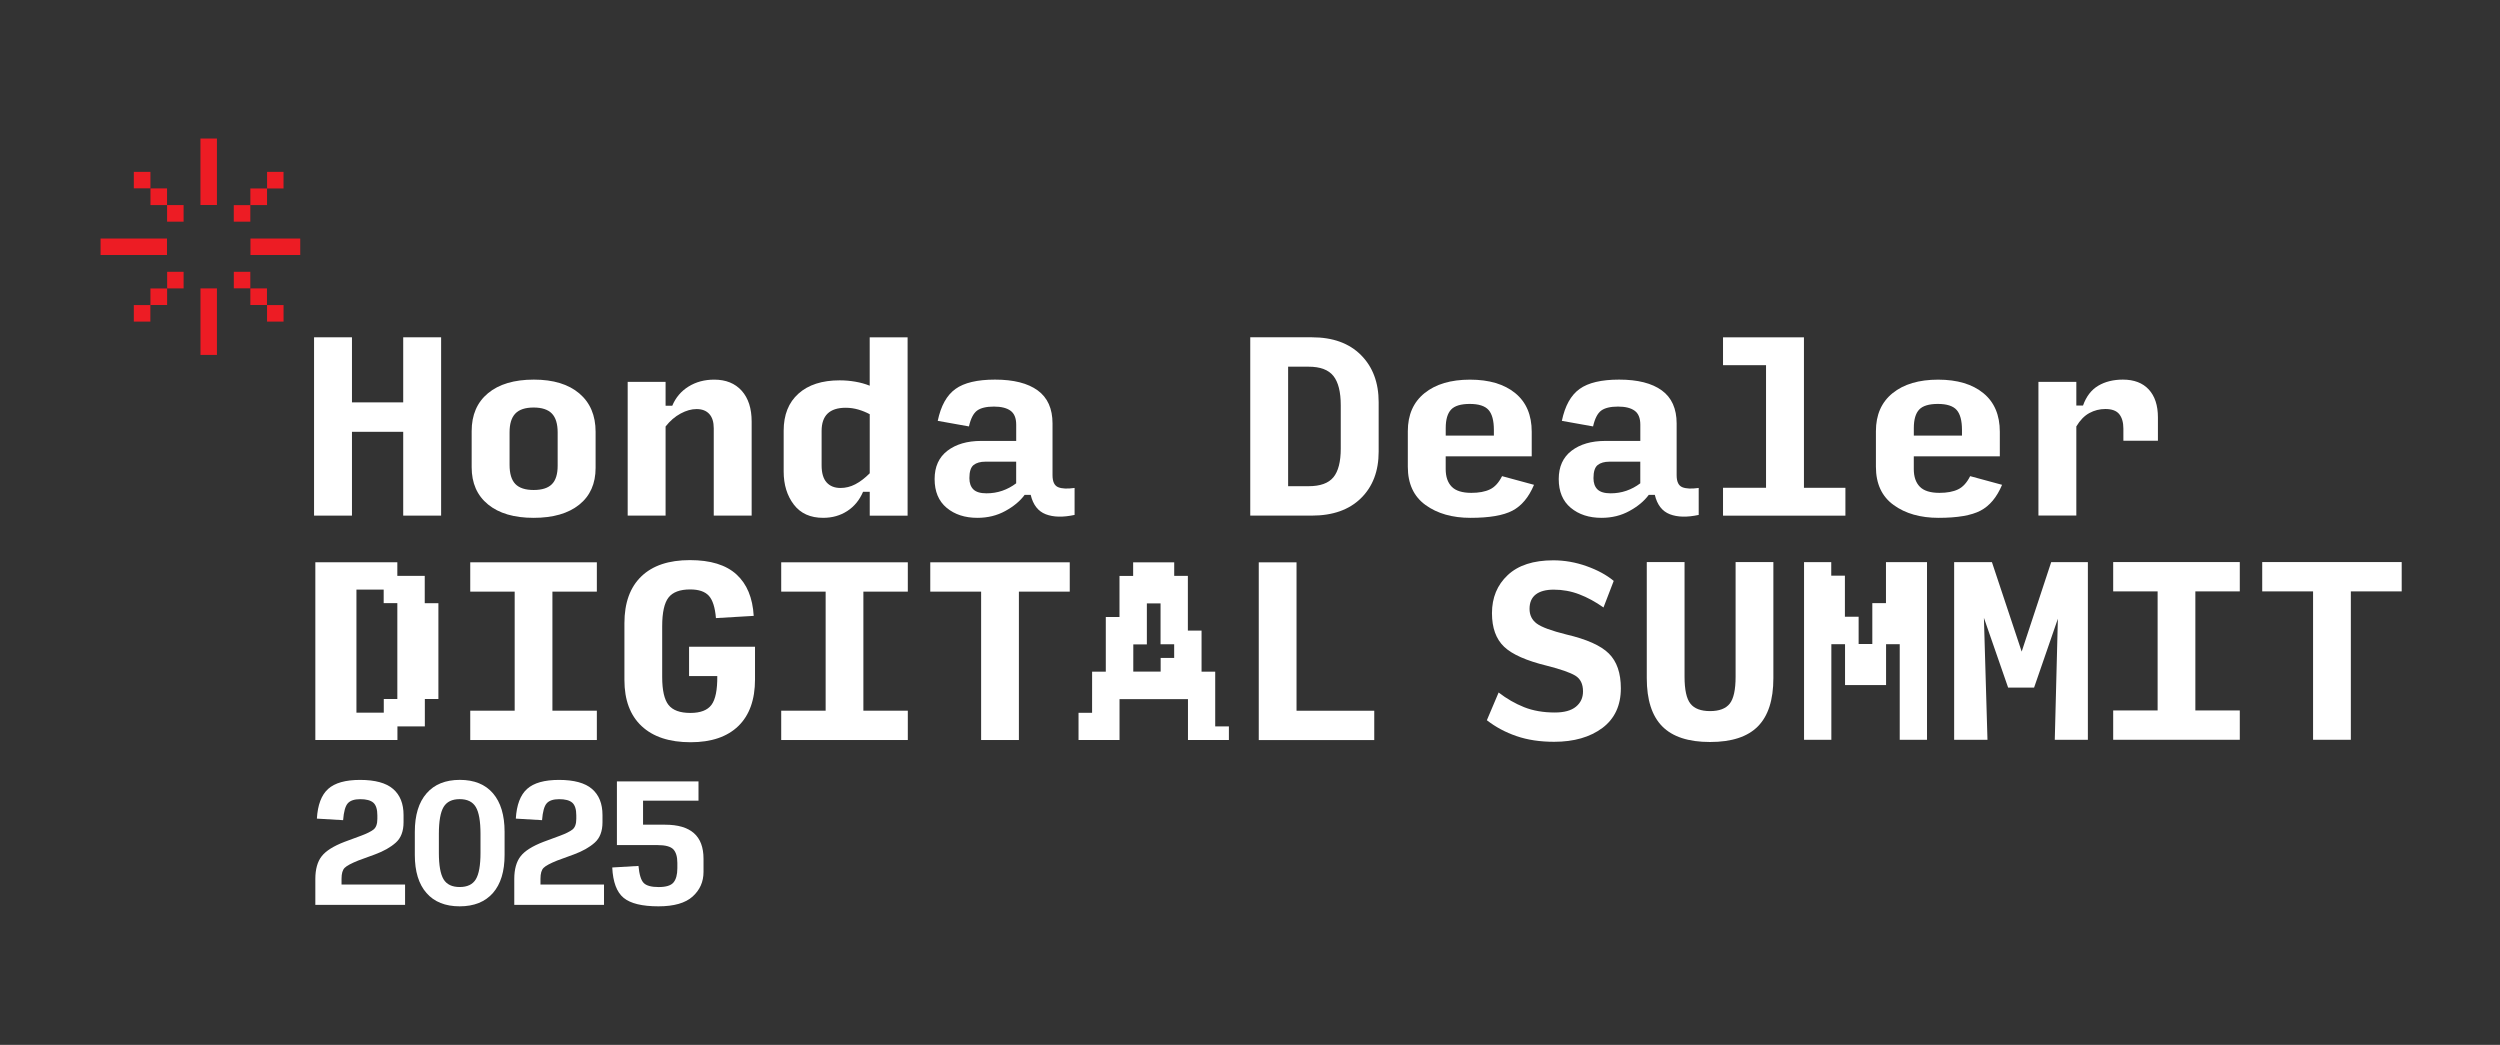 <?xml version="1.0" encoding="utf-8"?>
<!-- Generator: Adobe Illustrator 28.2.0, SVG Export Plug-In . SVG Version: 6.00 Build 0)  -->
<svg version="1.1" id="Layer_1" xmlns="http://www.w3.org/2000/svg" xmlns:xlink="http://www.w3.org/1999/xlink" x="0px" y="0px"
	 viewBox="0 0 743.33 310.67" style="enable-background:new 0 0 743.33 310.67;" xml:space="preserve">
<rect x="0" y="0" width="743.33" height="310.67" fill="#333333" stroke="none"/>
<style type="text/css">
	.st0{fill:#FFFFFF;}
	.st1{fill:#ED1C24;}
</style>
<g>
	<g>
		<g>
			<g>
				<path class="st0" d="M462.1,220.56c-4.18,0-7.91-0.56-11.19-1.69c-3.28-1.12-6.22-2.7-8.82-4.72l3.5-8.25
					c2.38,1.85,4.9,3.3,7.56,4.36c2.66,1.06,5.71,1.59,9.15,1.59c2.77,0,4.87-0.57,6.27-1.72c1.41-1.15,2.11-2.66,2.11-4.56
					c0-2.2-0.77-3.76-2.31-4.69c-1.54-0.92-4.32-1.89-8.32-2.91c-6.16-1.5-10.45-3.39-12.84-5.68c-2.4-2.29-3.6-5.61-3.6-9.97
					c0-4.62,1.56-8.4,4.69-11.33c3.13-2.93,7.64-4.39,13.54-4.39c3.34,0,6.65,0.58,9.91,1.74c3.26,1.16,5.94,2.62,8.06,4.38
					l-3.04,7.9c-2.38-1.68-4.78-2.99-7.2-3.91c-2.42-0.93-4.95-1.39-7.59-1.39c-2.33,0-4.12,0.48-5.35,1.43
					c-1.23,0.95-1.85,2.38-1.85,4.28c0,1.86,0.72,3.32,2.15,4.38c1.43,1.06,4.37,2.14,8.82,3.25c6.03,1.41,10.24,3.29,12.61,5.65
					c2.38,2.36,3.57,5.8,3.57,10.34c0,5.11-1.83,9.04-5.48,11.79C472.77,219.18,467.99,220.56,462.1,220.56z"/>
				<path class="st0" d="M508.46,220.62c-6.43,0-11.17-1.55-14.23-4.66c-3.06-3.1-4.59-7.87-4.59-14.3v-34.54h11.23v34.08
					c0,3.87,0.58,6.55,1.75,8.02c1.17,1.48,3.11,2.21,5.84,2.21c2.73,0,4.68-0.74,5.84-2.21c1.17-1.47,1.75-4.15,1.75-8.02v-34.08
					h11.23v34.54c0,6.43-1.53,11.19-4.59,14.3C519.63,219.07,514.88,220.62,508.46,220.62z"/>
				<path class="st0" d="M597.08,204.44l-7.2-20.74l1.06,36.26h-9.91v-52.83h11.23l8.85,26.61l8.78-26.61h10.9v52.83h-9.84
					l0.92-35.99l-7.07,20.47H597.08z"/>
				<path class="st0" d="M628.32,219.96v-8.72h13.21v-35.4h-13.21v-8.72h37.64v8.72h-13.21v35.4h13.21v8.72H628.32z"/>
				<path class="st0" d="M687.75,219.96v-44.12h-15.12v-8.72h41.47v8.72h-15.12v44.12H687.75z"/>
				<g>
					<path class="st0" d="M564.85,219.96c0-9.48,0-18.93,0-28.41c-1.35,0-2.68,0-4.06,0c0,4.03,0,8.08,0,12.15
						c-4.08,0-8.12,0-12.2,0c0-4.04,0-8.08,0-12.15c-1.38,0-2.71,0-4.07,0c0,9.47,0,18.93,0,28.42c-2.72,0-5.41,0-8.12,0
						c0-17.6,0-35.21,0-52.83c2.69,0,5.37,0,8.09,0c0,1.33,0,2.66,0,4.03c1.37,0,2.69,0,4.06,0c0,4.08,0,8.12,0,12.21
						c1.38,0,2.71,0,4.08,0c0,2.72,0,5.4,0,8.11c1.36,0,2.7,0,4.07,0c0-4.04,0-8.08,0-12.16c1.37,0,2.69,0,4.06,0
						c0-4.08,0-8.12,0-12.19c4.09,0,8.14,0,12.2,0c0,17.61,0,35.2,0,52.83C570.28,219.96,567.59,219.96,564.85,219.96z"/>
				</g>
			</g>
			<g>
				<path class="st0" d="M139.82,220.03v-8.72h13.21v-35.4h-13.21v-8.72h37.64v8.72h-13.21v35.4h13.21v8.72H139.82z"/>
				<path class="st0" d="M205.34,220.69c-6.3,0-11.15-1.6-14.56-4.79c-3.41-3.19-5.12-7.76-5.12-13.7v-16.91
					c0-6.03,1.67-10.67,5.02-13.9c3.35-3.24,8.17-4.85,14.46-4.85c6.12,0,10.73,1.42,13.84,4.26s4.81,6.95,5.12,12.32l-11.23,0.66
					c-0.26-3.17-0.97-5.38-2.11-6.64c-1.15-1.25-2.99-1.88-5.55-1.88c-3.04,0-5.18,0.8-6.44,2.41c-1.25,1.61-1.88,4.46-1.88,8.55
					v15.06c0,3.96,0.63,6.74,1.88,8.32c1.25,1.59,3.42,2.38,6.51,2.38c2.99,0,5.08-0.8,6.27-2.41c1.19-1.61,1.76-4.46,1.72-8.55
					h-8.39v-8.72h19.61V202c0,6.03-1.65,10.66-4.95,13.87C216.23,219.08,211.5,220.69,205.34,220.69z"/>
				<path class="st0" d="M232.28,220.03v-8.72h13.21v-35.4h-13.21v-8.72h37.64v8.72h-13.21v35.4h13.21v8.72H232.28z"/>
				<path class="st0" d="M291.72,220.03v-44.12h-15.12v-8.72h41.47v8.72h-15.12v44.12H291.72z"/>
				<path class="st0" d="M374.27,220.03V167.2h11.23v44.12h23.11v8.72H374.27z"/>
				<g>
					<path class="st0" d="M93.76,220.03c0-17.63,0-35.23,0-52.85c8.12,0,16.23,0,24.38,0c0,1.33,0,2.66,0,4.04c2.74,0,5.42,0,8.15,0
						c0,2.73,0,5.4,0,8.13c1.36,0,2.7,0,4.06,0c0,9.52,0,18.99,0,28.49c-1.34,0-2.66,0-4.03,0c0,2.72,0,5.41,0,8.15
						c-2.74,0-5.42,0-8.15,0c0,1.37,0,2.69,0,4.04C110.02,220.03,101.91,220.03,93.76,220.03z M105.98,175.31
						c0,12.22,0,24.4,0,36.58c2.72,0,5.41,0,8.13,0c0-1.36,0-2.68,0-4.05c1.36,0,2.7,0,4.03,0c0-9.52,0-18.98,0-28.5
						c-1.36,0-2.69,0-4.06,0c0-1.37,0-2.69,0-4.03C111.36,175.31,108.68,175.31,105.98,175.31z"/>
				</g>
				<g>
					<path class="st0" d="M324.72,199.71c1.4,0,2.72,0,4.07,0c0-5.42,0-10.81,0-16.25c1.36,0,2.7,0,4.07,0c0-4.09,0-8.13,0-12.21
						c1.37,0,2.69,0,4.06,0c0-1.36,0-2.7,0-4.05c4.09,0,8.13,0,12.21,0c0,1.34,0,2.66,0,4.03c1.36,0,2.7,0,4.06,0
						c0,5.44,0,10.83,0,16.26c1.36,0,2.69,0,4.07,0c0,4.09,0,8.13,0,12.21c1.37,0,2.69,0,4.06,0c0,5.43,0,10.83,0,16.28
						c1.38,0,2.71,0,4.07,0c0,1.37,0,2.69,0,4.05c-4.03,0-8.08,0-12.17,0c0-4.03,0-8.08,0-12.15c-6.8,0-13.56,0-20.35,0
						c0,4.05,0,8.09,0,12.15c-4.08,0-8.12,0-12.19,0c0-2.69,0-5.38,0-8.1c1.34,0,2.66,0,4.03,0
						C324.72,207.86,324.72,203.81,324.72,199.71z M336.96,199.69c2.72,0,5.41,0,8.14,0c0-1.36,0-2.69,0-4.06c1.37,0,2.69,0,4.02,0
						c0-1.36,0-2.7,0-4.07c-1.36,0-2.69,0-4.05,0c0-4.08,0-8.11,0-12.15c-1.36,0-2.69,0-4.07,0c0,4.07,0,8.11,0,12.19
						c-1.37,0-2.69,0-4.03,0C336.96,194.3,336.96,196.98,336.96,199.69z"/>
				</g>
			</g>
		</g>
		<g>
			<path class="st0" d="M93.76,269.02v-7.66c0-2.9,0.63-5.16,1.88-6.76c1.25-1.61,3.52-3.03,6.79-4.29l4.95-1.83
				c1.65-0.61,2.87-1.22,3.65-1.81c0.78-0.6,1.17-1.66,1.17-3.19v-1.05c0-1.8-0.4-3.06-1.19-3.76c-0.8-0.7-2.09-1.05-3.9-1.05
				c-1.74,0-2.98,0.41-3.71,1.24c-0.73,0.83-1.19,2.49-1.38,5l-7.8-0.46c0.24-4.1,1.36-7.04,3.35-8.83
				c1.99-1.79,5.15-2.68,9.49-2.68c4.46,0,7.73,0.89,9.81,2.68c2.08,1.79,3.12,4.38,3.12,7.77v2.16c0,2.66-0.77,4.68-2.32,6.05
				c-1.54,1.38-3.6,2.54-6.17,3.49l-5,1.83c-2.05,0.83-3.39,1.54-4.01,2.16c-0.63,0.61-0.94,1.7-0.94,3.26v1.7h18.89v6.05H93.76z"/>
			<path class="st0" d="M136.68,269.48c-4.28,0-7.57-1.32-9.88-3.97c-2.31-2.64-3.46-6.41-3.46-11.3v-6.88
				c0-4.95,1.16-8.77,3.49-11.44c2.32-2.67,5.62-4.01,9.9-4.01c4.28,0,7.57,1.34,9.86,4.01c2.29,2.68,3.44,6.49,3.44,11.44v6.88
				c0,4.89-1.15,8.66-3.46,11.3C144.25,268.15,140.96,269.48,136.68,269.48z M136.68,263.74c2.26,0,3.86-0.76,4.79-2.29
				c0.93-1.53,1.4-4.16,1.4-7.89v-5.59c0-3.79-0.47-6.47-1.4-8.02c-0.93-1.56-2.53-2.34-4.79-2.34c-2.26,0-3.86,0.78-4.79,2.34
				c-0.93,1.56-1.4,4.23-1.4,8.02v5.59c0,3.73,0.47,6.36,1.4,7.89C132.82,262.98,134.42,263.74,136.68,263.74z"/>
			<path class="st0" d="M152.91,269.02v-7.66c0-2.9,0.63-5.16,1.88-6.76c1.25-1.61,3.52-3.03,6.79-4.29l4.95-1.83
				c1.65-0.61,2.87-1.22,3.65-1.81c0.78-0.6,1.17-1.66,1.17-3.19v-1.05c0-1.8-0.4-3.06-1.19-3.76c-0.8-0.7-2.09-1.05-3.9-1.05
				c-1.74,0-2.98,0.41-3.71,1.24c-0.73,0.83-1.19,2.49-1.38,5l-7.8-0.46c0.24-4.1,1.36-7.04,3.35-8.83
				c1.99-1.79,5.15-2.68,9.49-2.68c4.46,0,7.73,0.89,9.81,2.68c2.08,1.79,3.12,4.38,3.12,7.77v2.16c0,2.66-0.77,4.68-2.32,6.05
				c-1.54,1.38-3.6,2.54-6.17,3.49l-5,1.83c-2.05,0.83-3.39,1.54-4.01,2.16c-0.63,0.61-0.94,1.7-0.94,3.26v1.7h18.89v6.05H152.91z"
				/>
			<path class="st0" d="M195.79,269.48c-4.86,0-8.32-0.84-10.36-2.52c-2.05-1.68-3.18-4.69-3.39-9.03l7.8-0.46
				c0.24,2.6,0.77,4.3,1.58,5.09c0.81,0.8,2.28,1.19,4.43,1.19c2.17,0,3.64-0.45,4.4-1.36c0.76-0.91,1.15-2.32,1.15-4.26v-1.56
				c0-1.84-0.4-3.18-1.19-4.03c-0.8-0.84-2.37-1.27-4.72-1.27h-12.06v-18.94h24.26v5.73H191.2v7.15h6.56c3.79,0,6.64,0.83,8.55,2.5
				c1.91,1.67,2.87,4.21,2.87,7.64v3.9c0,2.93-1.08,5.37-3.23,7.31C203.79,268.51,200.4,269.48,195.79,269.48z"/>
		</g>
		<g>
			<path class="st0" d="M93.38,153.31v-53.02h11.27v19.35h15.24v-19.35h11.27v53.02h-11.27v-24.92h-15.24v24.92H93.38z"/>
			<path class="st0" d="M158.66,153.97c-5.79,0-10.31-1.33-13.55-3.98c-3.25-2.65-4.87-6.34-4.87-11.07v-10.74
				c0-4.82,1.62-8.57,4.87-11.27c3.25-2.69,7.79-4.04,13.62-4.04c5.79,0,10.29,1.37,13.52,4.11c3.22,2.74,4.84,6.54,4.84,11.4v10.74
				c0,4.68-1.62,8.33-4.87,10.94C168.97,152.67,164.45,153.97,158.66,153.97z M158.66,145.69c2.47,0,4.29-0.57,5.43-1.72
				c1.15-1.15,1.72-2.98,1.72-5.5v-9.88c0-2.56-0.57-4.44-1.72-5.63c-1.15-1.19-2.96-1.79-5.43-1.79c-2.48,0-4.29,0.6-5.43,1.79
				c-1.15,1.19-1.72,3.05-1.72,5.57v9.68c0,2.61,0.57,4.51,1.72,5.7C154.37,145.09,156.19,145.69,158.66,145.69z"/>
			<path class="st0" d="M186.63,153.31v-39.77h11.27v7.09h1.99c1.02-2.43,2.63-4.33,4.84-5.7c2.21-1.37,4.75-2.05,7.62-2.05
				c3.49,0,6.22,1.11,8.19,3.31c1.97,2.21,2.95,5.26,2.95,9.15v27.97h-11.27v-25.97c0-1.86-0.44-3.28-1.33-4.25
				c-0.88-0.97-2.14-1.46-3.78-1.46c-1.5,0-3.08,0.44-4.74,1.33c-1.66,0.89-3.15,2.17-4.47,3.85v26.5H186.63z"/>
			<path class="st0" d="M256.62,146.22c-1.06,2.47-2.63,4.39-4.71,5.73c-2.08,1.35-4.46,2.02-7.16,2.02c-3.8,0-6.71-1.31-8.72-3.94
				c-2.01-2.63-3.02-5.91-3.02-9.84v-12.13c0-4.73,1.47-8.41,4.41-11.03c2.94-2.63,7.01-3.94,12.23-3.94c1.59,0,3.15,0.13,4.67,0.4
				c1.52,0.26,2.95,0.66,4.27,1.19v-14.38h11.27v53.02H258.6v-7.09H256.62z M249.92,145.09c1.5,0,2.96-0.36,4.37-1.09
				c1.41-0.73,2.85-1.82,4.31-3.28v-17.56c-1.06-0.57-2.2-1.04-3.41-1.39c-1.22-0.35-2.46-0.53-3.74-0.53
				c-2.39,0-4.18,0.58-5.37,1.72c-1.19,1.15-1.79,2.87-1.79,5.17v10.21c0,2.3,0.5,4,1.49,5.1
				C246.77,144.54,248.15,145.09,249.92,145.09z"/>
			<path class="st0" d="M290.62,153.97c-3.71,0-6.76-0.99-9.15-2.98c-2.39-1.99-3.58-4.84-3.58-8.55c0-3.67,1.27-6.47,3.81-8.42
				c2.54-1.94,5.89-2.92,10.04-2.92h10.41v-4.84c0-1.94-0.56-3.32-1.69-4.14c-1.13-0.82-2.77-1.23-4.94-1.23
				c-2.25,0-3.92,0.4-5,1.19c-1.08,0.8-1.89,2.36-2.42,4.71l-9.28-1.66c0.93-4.46,2.68-7.62,5.27-9.48
				c2.58-1.86,6.51-2.78,11.76-2.78c5.52,0,9.75,1.07,12.69,3.21c2.94,2.14,4.41,5.42,4.41,9.84v15.38c0,1.9,0.55,3.08,1.66,3.55
				c1.1,0.46,2.74,0.54,4.9,0.23v8.02c-3.45,0.75-6.31,0.68-8.58-0.2c-2.28-0.88-3.77-2.81-4.47-5.77h-1.79
				c-1.37,1.86-3.29,3.46-5.77,4.81C296.43,153.3,293.66,153.97,290.62,153.97z M293.33,146.68c1.63,0,3.19-0.25,4.67-0.76
				c1.48-0.51,2.86-1.25,4.14-2.22v-6.43H293c-1.5,0-2.67,0.33-3.51,0.99c-0.84,0.66-1.26,1.97-1.26,3.91c0,1.46,0.4,2.57,1.19,3.35
				C290.22,146.3,291.52,146.68,293.33,146.68z"/>
			<path class="st0" d="M371.74,153.31v-53.02h18.36c6.19,0,11.04,1.76,14.55,5.27c3.51,3.51,5.27,8.19,5.27,14.02v14.71
				c0,5.79-1.76,10.41-5.27,13.85c-3.51,3.45-8.38,5.17-14.61,5.17H371.74z M383,144.56h6.1c3.45,0,5.9-0.88,7.36-2.65
				c1.46-1.77,2.19-4.62,2.19-8.55V120.5c0-3.98-0.73-6.88-2.19-8.72c-1.46-1.83-3.91-2.75-7.36-2.75H383V144.56z"/>
			<path class="st0" d="M456.11,144.15c-1.55,3.69-3.68,6.25-6.4,7.68c-2.72,1.43-6.88,2.14-12.49,2.14
				c-5.39,0-9.84-1.27-13.36-3.81c-3.51-2.54-5.27-6.33-5.27-11.37v-10.6c0-4.86,1.66-8.63,4.97-11.3
				c3.31-2.67,7.82-4.01,13.52-4.01c5.7,0,10.18,1.34,13.45,4.01c3.27,2.67,4.9,6.51,4.9,11.5v7.29h-25.58v3.8
				c0,2.27,0.6,4.01,1.79,5.23c1.19,1.22,3.14,1.83,5.83,1.83c2.25,0,4.1-0.34,5.53-1.03c1.44-0.68,2.64-2,3.61-3.94L456.11,144.15z
				 M429.86,127.26v2.25h14.32v-1.66c0-2.78-0.53-4.77-1.59-5.96s-2.92-1.79-5.57-1.79c-2.65,0-4.51,0.56-5.57,1.69
				C430.39,122.92,429.86,124.75,429.86,127.26z"/>
			<path class="st0" d="M476.19,153.97c-3.71,0-6.76-0.99-9.15-2.98c-2.39-1.99-3.58-4.84-3.58-8.55c0-3.67,1.27-6.47,3.81-8.42
				c2.54-1.94,5.89-2.92,10.04-2.92h10.41v-4.84c0-1.94-0.56-3.32-1.69-4.14c-1.13-0.82-2.77-1.23-4.94-1.23
				c-2.25,0-3.92,0.4-5,1.19c-1.08,0.8-1.89,2.36-2.42,4.71l-9.28-1.66c0.93-4.46,2.68-7.62,5.27-9.48
				c2.58-1.86,6.5-2.78,11.76-2.78c5.52,0,9.75,1.07,12.69,3.21c2.94,2.14,4.41,5.42,4.41,9.84v15.38c0,1.9,0.55,3.08,1.66,3.55
				c1.1,0.46,2.74,0.54,4.9,0.23v8.02c-3.45,0.75-6.31,0.68-8.58-0.2c-2.28-0.88-3.77-2.81-4.47-5.77h-1.79
				c-1.37,1.86-3.29,3.46-5.77,4.81C482,153.3,479.24,153.97,476.19,153.97z M478.9,146.68c1.63,0,3.19-0.25,4.67-0.76
				c1.48-0.51,2.86-1.25,4.14-2.22v-6.43h-9.15c-1.5,0-2.67,0.33-3.51,0.99c-0.84,0.66-1.26,1.97-1.26,3.91
				c0,1.46,0.4,2.57,1.19,3.35C475.79,146.3,477.09,146.68,478.9,146.68z"/>
			<path class="st0" d="M512.31,153.31v-8.28h12.79v-36.45h-12.79v-8.28h24.06v44.74h12.33v8.28H512.31z"/>
			<path class="st0" d="M595.28,144.15c-1.55,3.69-3.68,6.25-6.4,7.68c-2.72,1.43-6.88,2.14-12.49,2.14
				c-5.39,0-9.84-1.27-13.35-3.81c-3.51-2.54-5.27-6.33-5.27-11.37v-10.6c0-4.86,1.66-8.63,4.97-11.3
				c3.31-2.67,7.82-4.01,13.52-4.01s10.18,1.34,13.45,4.01c3.27,2.67,4.9,6.51,4.9,11.5v7.29h-25.58v3.8c0,2.27,0.6,4.01,1.79,5.23
				c1.19,1.22,3.14,1.83,5.83,1.83c2.25,0,4.1-0.34,5.53-1.03c1.44-0.68,2.64-2,3.61-3.94L595.28,144.15z M569.04,127.26v2.25h14.32
				v-1.66c0-2.78-0.53-4.77-1.59-5.96c-1.06-1.19-2.92-1.79-5.57-1.79s-4.51,0.56-5.57,1.69
				C569.57,122.92,569.04,124.75,569.04,127.26z"/>
			<path class="st0" d="M606.09,153.31v-39.77h11.27v7.03h1.99c0.97-2.72,2.49-4.68,4.54-5.89c2.05-1.21,4.5-1.81,7.32-1.81
				c3.31,0,5.88,0.98,7.69,2.94c1.81,1.96,2.72,4.73,2.72,8.3v6.94h-10.27v-3.59c0-1.86-0.41-3.3-1.23-4.32
				c-0.82-1.02-2.2-1.53-4.14-1.53c-1.68,0-3.26,0.4-4.74,1.2c-1.48,0.8-2.77,2.13-3.88,3.98v26.5H606.09z"/>
		</g>
	</g>
	<g>
		<path class="st1" d="M59.6,60.95c0-6.61,0-13.17,0-19.76c1.64,0,3.25,0,4.9,0c0,6.57,0,13.15,0,19.76
			C62.88,60.95,61.25,60.95,59.6,60.95z"/>
		<path class="st1" d="M49.65,70.92c0,1.65,0,3.26,0,4.9c-6.59,0-13.15,0-19.75,0c0-1.62,0-3.24,0-4.9
			C36.46,70.92,43.04,70.92,49.65,70.92z"/>
		<path class="st1" d="M64.5,105.53c-1.64,0-3.26,0-4.89,0c0-6.6,0-13.17,0-19.77c1.63,0,3.25,0,4.89,0
			C64.5,92.34,64.5,98.92,64.5,105.53z"/>
		<path class="st1" d="M89.27,70.92c0,1.65,0,3.26,0,4.9c-4.94,0-9.85,0-14.8,0c0-1.62,0-3.24,0-4.9
			C79.39,70.92,84.31,70.92,89.27,70.92z"/>
		<path class="st1" d="M44.74,56c-1.64,0-3.29,0-4.95,0c0-1.63,0-3.24,0-4.89c1.61,0,3.24,0,4.94,0c0,1.62,0,3.26,0,4.9
			C44.73,56.02,44.74,56,44.74,56z"/>
		<path class="st1" d="M79.41,56.05c0-1.64,0-3.29,0-4.95c1.63,0,3.24,0,4.89,0c0,1.61,0,3.24,0,4.94c-1.62,0-3.26,0-4.9,0
			C79.4,56.03,79.41,56.05,79.41,56.05z"/>
		<path class="st1" d="M49.68,60.97c-1.63,0-3.26,0-4.94,0c0-1.66,0-3.32,0-4.97c0,0-0.01,0.01-0.01,0.01c1.63,0,3.26,0,4.94,0
			c0,1.69,0,3.33,0,4.97L49.68,60.97z"/>
		<path class="st1" d="M74.44,60.98c0-1.63,0-3.26,0-4.94c1.66,0,3.32,0,4.97,0c0,0-0.01-0.01-0.01-0.01c0,1.63,0,3.26,0,4.94
			c-1.69,0-3.33,0-4.97,0L74.44,60.98z"/>
		<path class="st1" d="M49.66,60.98c1.63,0,3.26,0,4.93,0c0,1.64,0,3.26,0,4.92c-1.62,0-3.24,0-4.91,0c0-1.65,0-3.29,0-4.93
			C49.68,60.97,49.66,60.98,49.66,60.98z"/>
		<path class="st1" d="M74.43,60.97c0,1.63,0,3.26,0,4.93c-1.64,0-3.26,0-4.92,0c0-1.62,0-3.24,0-4.91c1.65,0,3.29,0,4.93,0
			C74.44,60.98,74.43,60.97,74.43,60.97z"/>
		<path class="st1" d="M49.7,85.76c0-1.64,0-3.29,0-4.95c1.63,0,3.24,0,4.89,0c0,1.61,0,3.24,0,4.94c-1.62,0-3.26,0-4.9,0
			C49.68,85.75,49.7,85.76,49.7,85.76z"/>
		<path class="st1" d="M74.44,85.73c-1.63,0-3.26,0-4.92,0c0-1.64,0-3.26,0-4.91c1.62,0,3.24,0,4.91,0c0,1.64,0,3.29,0,4.93
			L74.44,85.73z"/>
		<path class="st1" d="M44.73,90.7c0-1.63,0-3.26,0-4.94c1.66,0,3.32,0,4.97,0c0,0-0.01-0.01-0.01-0.01c0,1.63,0,3.26,0,4.94
			c-1.69,0-3.33,0-4.97,0L44.73,90.7z"/>
		<path class="st1" d="M74.43,85.75c1.63,0,3.27,0,4.95,0c0,1.67,0,3.31,0,4.95l0.01-0.01c-1.63,0-3.26,0-4.95,0
			c0-1.67,0-3.31,0-4.95C74.44,85.73,74.43,85.75,74.43,85.75z"/>
		<path class="st1" d="M44.71,90.69c0,1.63,0,3.26,0,4.93c-1.64,0-3.26,0-4.92,0c0-1.62,0-3.24,0-4.91c1.65,0,3.29,0,4.93,0
			C44.73,90.7,44.71,90.69,44.71,90.69z"/>
		<path class="st1" d="M79.38,90.7c1.63,0,3.26,0,4.93,0c0,1.64,0,3.26,0,4.92c-1.62,0-3.24,0-4.91,0c0-1.65,0-3.29,0-4.93
			C79.39,90.69,79.38,90.7,79.38,90.7z"/>
	</g>
</g>
</svg>

